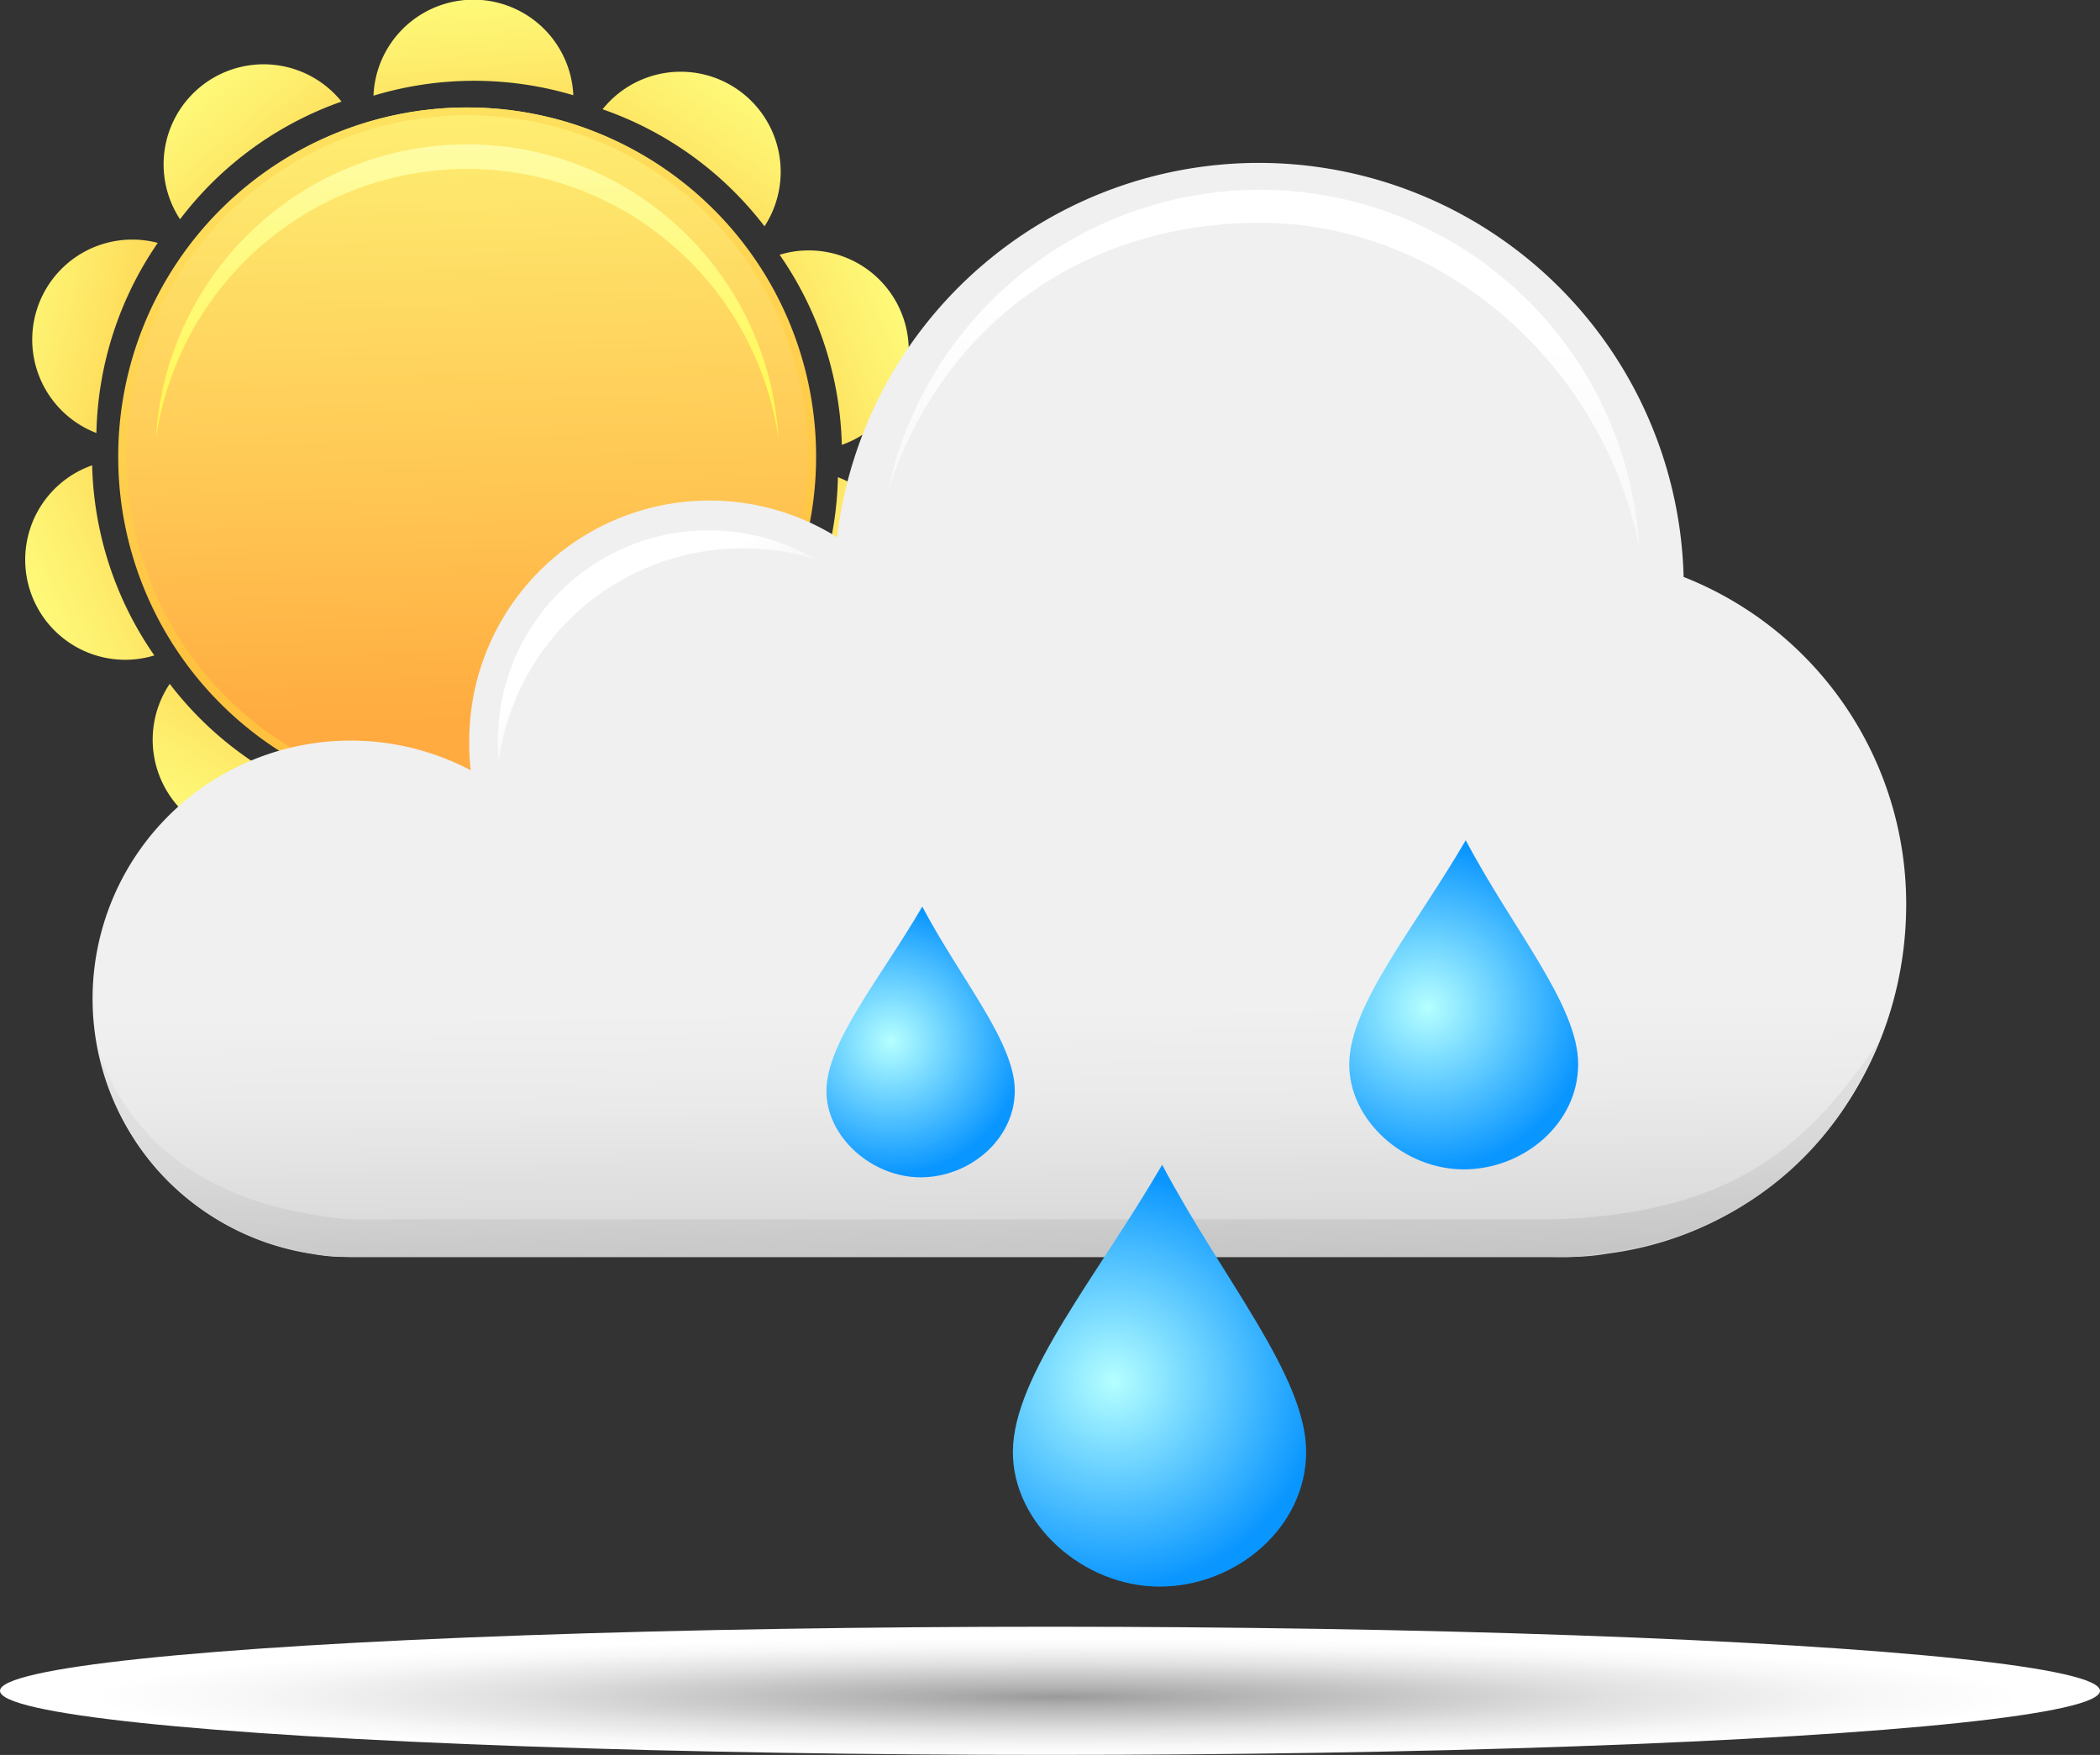 <svg xmlns="http://www.w3.org/2000/svg" xmlns:xlink="http://www.w3.org/1999/xlink" viewBox="0 0 232 193.85">
    <rect x="0" y="0" width="232" height="193.85" fill="#333333" stroke="none"/>
    <defs>
        <style>
            .cls-1{fill:url(#linear-gradient);}.cls-2{fill:url(#linear-gradient-2);}.cls-3{fill:url(#linear-gradient-3);}.cls-4{fill:url(#linear-gradient-4);}.cls-5{fill:url(#linear-gradient-5);}.cls-6{fill:url(#linear-gradient-6);}.cls-7{fill:url(#linear-gradient-7);}.cls-8{fill:url(#linear-gradient-8);}.cls-9{fill:url(#linear-gradient-9);}.cls-10{fill:url(#linear-gradient-10);}.cls-11{fill:url(#linear-gradient-11);}.cls-12{fill:url(#linear-gradient-12);}.cls-13{fill:url(#linear-gradient-13);}.cls-14{fill:url(#linear-gradient-14);}.cls-15{fill:url(#linear-gradient-15);}.cls-16{fill:url(#linear-gradient-16);}.cls-17{fill:url(#linear-gradient-17);}.cls-18{fill:url(#radial-gradient);}.cls-19{fill:url(#radial-gradient-2);}.cls-20{fill:url(#radial-gradient-3);}.cls-21{fill:url(#radial-gradient-4);}
        </style>
        <linearGradient id="linear-gradient" x1="49.81" y1="-10.09" x2="52.5" y2="79.75" gradientUnits="userSpaceOnUse">
            <stop offset="0" stop-color="#feff7f"/>
            <stop offset="0.25" stop-color="#feee72"/>
            <stop offset="0.75" stop-color="#ffc351"/>
            <stop offset="1" stop-color="#ffab3f"/>
        </linearGradient>
        <linearGradient id="linear-gradient-2" x1="36.77" y1="-52.27" x2="54.28" y2="68.9"
                        gradientUnits="userSpaceOnUse">
            <stop offset="0" stop-color="#feff7f"/>
            <stop offset="0.32" stop-color="#feef6e"/>
            <stop offset="0.95" stop-color="#ffc643"/>
            <stop offset="1" stop-color="#ffc23f"/>
        </linearGradient>
        <linearGradient id="linear-gradient-3" x1="51.12" y1="-11.73" x2="51.64" y2="51.86"
                        gradientUnits="userSpaceOnUse">
            <stop offset="0" stop-color="#feffe3"/>
            <stop offset="0.14" stop-color="#fefed2"/>
            <stop offset="0.43" stop-color="#fefca6"/>
            <stop offset="0.82" stop-color="#fff961"/>
            <stop offset="1" stop-color="#fff73f"/>
        </linearGradient>
        <linearGradient id="linear-gradient-4" x1="-453.6" y1="188.24" x2="-464.36" y2="215.42"
                        gradientTransform="translate(375.17 -372.73) rotate(-26.18)" xlink:href="#linear-gradient-2"/>
        <linearGradient id="linear-gradient-5" x1="-1151.38" y1="79.1" x2="-1162.14" y2="106.28"
                        gradientTransform="translate(486.93 -1048.3) rotate(-62.18)" xlink:href="#linear-gradient-2"/>
        <linearGradient id="linear-gradient-6" x1="-1651.37" y1="-419.61" x2="-1662.13" y2="-392.42"
                        gradientTransform="matrix(-0.14, -0.99, 0.99, -0.14, 180.67, -1660.17)"
                        xlink:href="#linear-gradient-2"/>
        <linearGradient id="linear-gradient-7" x1="-1764.07" y1="-1117.37" x2="-1774.82" y2="-1090.18"
                        gradientTransform="translate(-427.56 -1976.51) rotate(-134.18)"
                        xlink:href="#linear-gradient-2"/>
        <linearGradient id="linear-gradient-8" x1="-1444.25" y1="-1747.21" x2="-1455.01" y2="-1720.03"
                        gradientTransform="translate(-1104.68 -1873.74) rotate(-170.18)"
                        xlink:href="#linear-gradient-2"/>
        <linearGradient id="linear-gradient-9" x1="-816.08" y1="-2069.08" x2="-826.84" y2="-2041.89"
                        gradientTransform="translate(-1593.17 -1392.52) rotate(153.82)"
                        xlink:href="#linear-gradient-2"/>
        <linearGradient id="linear-gradient-10" x1="-117.87" y1="-1960.21" x2="-128.62" y2="-1933.02"
                        gradientTransform="translate(-1704.93 -716.94) rotate(117.82)" xlink:href="#linear-gradient-2"/>
        <linearGradient id="linear-gradient-11" x1="383.41" y1="-1462.11" x2="372.66" y2="-1434.93"
                        gradientTransform="matrix(0.14, 0.99, -0.99, 0.14, -1398.67, -105.08)"
                        xlink:href="#linear-gradient-2"/>
        <linearGradient id="linear-gradient-12" x1="494.73" y1="-764.69" x2="483.97" y2="-737.51"
                        gradientTransform="translate(-790.44 211.27) rotate(45.82)" xlink:href="#linear-gradient-2"/>
        <linearGradient id="linear-gradient-13" x1="175.97" y1="-134.12" x2="165.22" y2="-106.94"
                        gradientTransform="translate(-113.32 108.49) rotate(9.82)" xlink:href="#linear-gradient-2"/>
        <linearGradient id="linear-gradient-14" x1="110.51" y1="111.36" x2="111" y2="160.51"
                        gradientUnits="userSpaceOnUse">
            <stop offset="0" stop-color="#f0f0f0"/>
            <stop offset="0.21" stop-color="#eaeaea"/>
            <stop offset="0.5" stop-color="#d9d9d9"/>
            <stop offset="0.83" stop-color="#bdbdbd"/>
            <stop offset="1" stop-color="#ababab"/>
        </linearGradient>
        <linearGradient id="linear-gradient-15" x1="141.16" y1="35.5" x2="137.88" y2="81.05"
                        gradientUnits="userSpaceOnUse">
            <stop offset="0" stop-color="#fff"/>
            <stop offset="1" stop-color="#f0f0f0"/>
        </linearGradient>
        <linearGradient id="linear-gradient-16" x1="108.86" y1="100.83" x2="110.09" y2="153.95"
                        xlink:href="#linear-gradient-14"/>
        <linearGradient id="linear-gradient-17" x1="69.47" y1="68.45" x2="75.28" y2="76.72"
                        xlink:href="#linear-gradient-15"/>
        <radialGradient id="radial-gradient" cx="610.28" cy="956.11" r="69.33"
                        gradientTransform="translate(-78.37 -162.92) scale(0.33 0.33)" gradientUnits="userSpaceOnUse">
            <stop offset="0" stop-color="#b5ffff"/>
            <stop offset="1" stop-color="#0a96ff"/>
        </radialGradient>
        <radialGradient id="radial-gradient-2" cx="715.41" cy="831.01" r="54.11" xlink:href="#radial-gradient"/>
        <radialGradient id="radial-gradient-3" cx="535.76" cy="842.29" r="44.53" xlink:href="#radial-gradient"/>
        <radialGradient id="radial-gradient-4" cx="383.95" cy="-459.67" r="65.17"
                        gradientTransform="translate(-512.88 233.41) scale(1.64 0.1)" gradientUnits="userSpaceOnUse">
            <stop offset="0" stop-color="#969696"/>
            <stop offset="0" stop-color="#a3a3a3"/>
            <stop offset="0" stop-color="#a1a1a1"/>
            <stop offset="0" stop-color="#9a9a9a"/>
            <stop offset="0.11" stop-color="#ababab"/>
            <stop offset="0.22" stop-color="#b9b9b9"/>
            <stop offset="0.25" stop-color="#bcbcbc"/>
            <stop offset="0.57" stop-color="#e1e1e1"/>
            <stop offset="0.83" stop-color="#f7f7f7"/>
            <stop offset="1" stop-color="#fff"/>
        </radialGradient>
    </defs>
    <title>Asset 6</title>
    <g id="Layer_2" data-name="Layer 2">
        <g id="Layer_1-2" data-name="Layer 1">
            <circle class="cls-1" cx="51.61" cy="49.97" r="38.1"/>
            <path class="cls-2"
                  d="M13.06,50.42A38.55,38.55,0,0,1,51.61,11.87h0A38.55,38.55,0,0,1,90.16,50.42h0A38.55,38.55,0,0,1,51.61,89h0A38.55,38.55,0,0,1,13.06,50.42ZM25,23.79A37.54,37.54,0,0,0,14,50.42h0A37.53,37.53,0,0,0,25,77h0a37.54,37.54,0,0,0,26.63,11h0A37.54,37.54,0,0,0,78.23,77h0a37.53,37.53,0,0,0,11-26.63h0a37.54,37.54,0,0,0-11-26.63h0a37.53,37.53,0,0,0-26.63-11h0A37.54,37.54,0,0,0,25,23.79Z"/>
            <path class="cls-3"
                  d="M51.61,18.66A34.75,34.75,0,0,1,86,48.44a34.44,34.44,0,0,0-68.77,0A34.75,34.75,0,0,1,51.61,18.66Z"/>
            <path class="cls-4" d="M63.34,10.52a11.05,11.05,0,0,0-22.08.05A38.4,38.4,0,0,1,63.34,10.52Z"/>
            <path class="cls-5" d="M37.73,11.22a11.05,11.05,0,0,0-17.84,13A38.41,38.41,0,0,1,37.73,11.22Z"/>
            <path class="cls-6" d="M17.43,26.83a11.05,11.05,0,0,0-6.78,21A38.41,38.41,0,0,1,17.43,26.83Z"/>
            <path class="cls-7" d="M10.18,51.4a11.05,11.05,0,0,0,6.87,21A38.38,38.38,0,0,1,10.18,51.4Z"/>
            <path class="cls-8" d="M18.75,75.54a11.05,11.05,0,0,0,17.9,12.94A38.4,38.4,0,0,1,18.75,75.54Z"/>
            <path class="cls-9" d="M39.88,90A11.05,11.05,0,0,0,62,90,38.42,38.42,0,0,1,39.88,90Z"/>
            <path class="cls-10" d="M65.48,89.32a11.05,11.05,0,0,0,17.84-13A38.4,38.4,0,0,1,65.48,89.32Z"/>
            <path class="cls-11" d="M85.79,73.71a11.05,11.05,0,0,0,6.78-21A38.41,38.41,0,0,1,85.79,73.71Z"/>
            <path class="cls-12" d="M93,49.14a11.05,11.05,0,0,0-6.87-21A38.41,38.41,0,0,1,93,49.14Z"/>
            <path class="cls-13" d="M84.46,25A11.05,11.05,0,0,0,66.57,12.07,38.41,38.41,0,0,1,84.46,25Z"/>
            <path class="cls-14"
                  d="M210.59,99.85A38.83,38.83,0,0,0,186,63.73a46.94,46.94,0,0,0-93.53-4.39A26.54,26.54,0,0,0,51.84,81.83,26.76,26.76,0,0,0,52,85.08,28.51,28.51,0,1,0,34.7,138.54a18.59,18.59,0,0,0,3.32.3H172.54a25.93,25.93,0,0,0,5.12-.37C196.68,136,210.59,119.56,210.59,99.85Z"/>
            <path class="cls-15"
                  d="M139.16,24.61C160,24.61,177.33,41,181.1,60.49a42,42,0,0,0-83-6.3C104.55,34.68,120.92,24.61,139.16,24.61Z"/>
            <path class="cls-16"
                  d="M171.44,134.69H39.25a16.11,16.11,0,0,1-2.9-.27h-.07c-16.57-2.13-23-11.24-25.39-18.39h0c2.58,12.25,11.84,20.68,24.29,22.57a31.37,31.37,0,0,0,4.08.26H171.44a26.56,26.56,0,0,0,5.31-.36c14.92-1.75,25.85-10.84,30.77-23.38C200.36,125.25,193,134.06,171.44,134.69Z"/>
            <path class="cls-17"
                  d="M82.06,60.57a27.22,27.22,0,0,1,8,1.19A23.3,23.3,0,0,0,55,81.91c0,.71,0,1.41.1,2.11A27.2,27.2,0,0,1,82.06,60.57Z"/>
            <path class="cls-18"
                  d="M144.3,160.36c0,8.37-7.74,14.89-16.19,14.9s-16.31-7-16.21-15c.1-8.37,9.35-19.32,16.49-31.6C135,141.16,144.3,152,144.3,160.36Z"/>
            <path class="cls-19"
                  d="M174.35,117.55c0,6.54-6,11.62-12.64,11.62s-12.73-5.46-12.65-11.7c.08-6.54,7.3-15.08,12.87-24.66C167.06,102.56,174.35,111,174.35,117.55Z"/>
            <path class="cls-20"
                  d="M112.11,120.48c0,5.38-5,9.57-10.4,9.57s-10.47-4.49-10.41-9.62c.07-5.38,6-12.41,10.59-20.29C106.11,108.14,112.11,115.1,112.11,120.48Z"/>
            <ellipse class="cls-21" cx="116" cy="186.77" rx="116" ry="7.08"/>
        </g>
    </g>
</svg>
